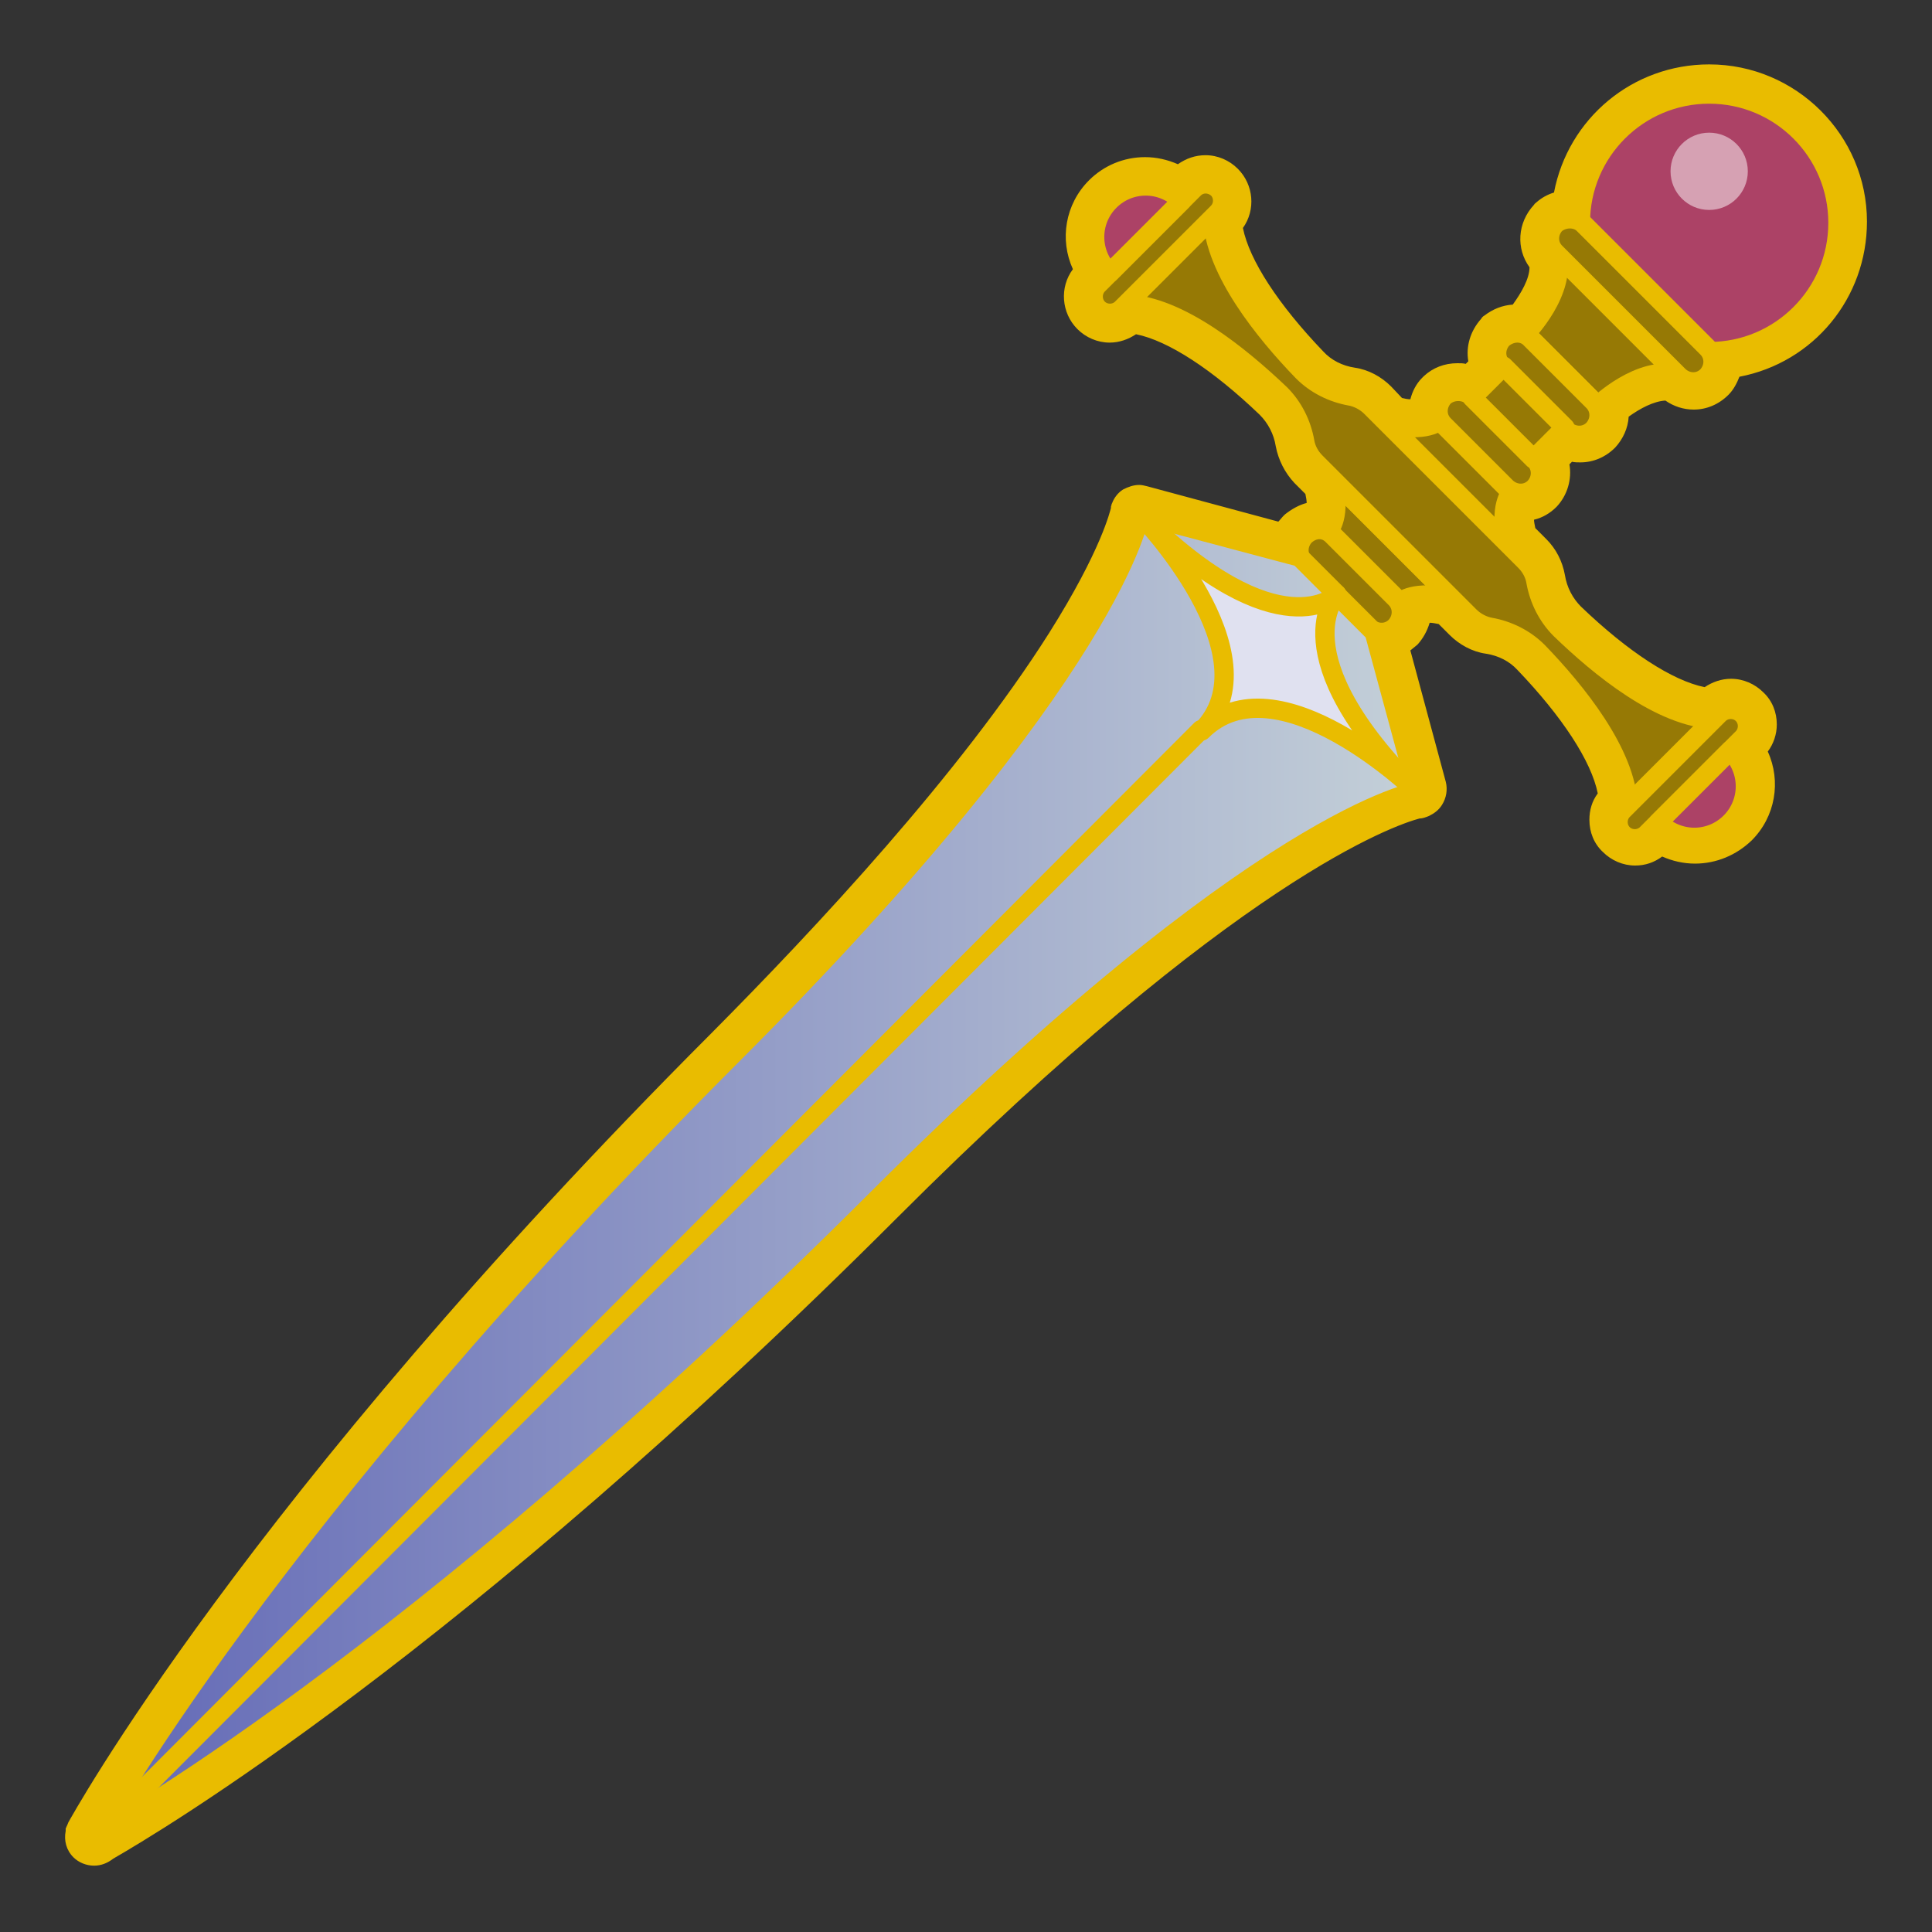 <?xml version="1.0" encoding="utf-8"?>
<!-- Generator: Adobe Illustrator 26.3.1, SVG Export Plug-In . SVG Version: 6.00 Build 0)  -->
<svg version="1.1" id="레이어_1" xmlns="http://www.w3.org/2000/svg" xmlns:xlink="http://www.w3.org/1999/xlink" x="0px"
	 y="0px" viewBox="0 0 300 300" style="enable-background:new 0 0 300 300;" xml:space="preserve">
<rect x="0" y="0" width="300" height="300" fill="#333333" stroke="none"/>
<style type="text/css">
	.st0{fill:#E9BC00;}
	.st1{fill:#AC4266;stroke:#E9BC00;stroke-width:3;stroke-miterlimit:10;}
	.st2{fill:#D6A1B3;}
	.st3{fill:#967905;stroke:#E9BC00;stroke-width:3;stroke-linecap:round;stroke-linejoin:round;stroke-miterlimit:10;}
	.st4{fill:#967905;stroke:#E9BC00;stroke-width:3;stroke-linecap:round;stroke-linejoin:round;stroke-miterlimit:10;}
	.st5{fill:url(#SVGID_1_);stroke:#E9BC00;stroke-width:3;stroke-linecap:round;stroke-linejoin:round;stroke-miterlimit:10;}
	.st6{fill:#FFFFFF;stroke:#E9BC00;stroke-width:3;stroke-linecap:round;stroke-linejoin:round;stroke-miterlimit:10;}
	.st7{fill:#E0E1F0;stroke:#E9BC00;stroke-width:3;stroke-linecap:round;stroke-linejoin:round;stroke-miterlimit:10;}
	.st8{fill:none;stroke:#E9BC00;stroke-width:3;stroke-linecap:round;stroke-linejoin:round;stroke-miterlimit:10;}
	.st9{fill:#AC4266;stroke:#E9BC00;stroke-width:3;stroke-linecap:round;stroke-linejoin:round;stroke-miterlimit:10;}
</style>
<g>
	<path class="st0" d="M14.6,288.5c-0.8,0-1.6-0.3-2.1-0.9c-0.7-0.7-1-1.8-0.8-2.8v-0.2c0,0,0.1-0.2,0.1-0.3c0-0.1,0.1-0.3,0.2-0.4
		c0.3-0.5,27-49.6,99.5-122.2c57.5-57.5,62.5-82.1,62.6-82.4c0-0.1,0.1-0.3,0.1-0.4v-0.1l0.1-0.1c0.2-0.6,0.6-1.1,1.2-1.4
		c0.5-0.3,1.1-0.5,1.6-0.5c0.3,0,0.5,0,0.8,0.1l21.5,5.8c0.3-0.6,0.7-1.2,1.1-1.7c0.1-0.1,0.1-0.1,0.2-0.2c1.1-1,2.4-1.6,3.8-1.7
		c0.1-0.8,0.1-1.9-0.3-3.4l-2-2c-1.3-1.3-2.2-3-2.5-4.8c-0.4-2.3-1.4-4.3-2.9-5.7c-7.9-7.6-15.2-12.2-20.7-13
		c-1,0.9-2.3,1.4-3.7,1.4c-1.5,0-2.9-0.6-4-1.6c-1.1-1.1-1.6-2.5-1.6-4s0.6-2.9,1.6-4l0,0c-2.4-4.2-1.7-9.5,1.8-13
		c2.1-2.1,4.8-3.2,7.7-3.2c1.9,0,3.7,0.5,5.3,1.4l0,0c1.1-1.1,2.5-1.6,4-1.6s2.9,0.6,4,1.6c2.1,2.1,2.2,5.5,0.2,7.7
		c0.8,5.4,5.4,12.7,13,20.7c1.5,1.5,3.5,2.6,5.7,2.9c1.8,0.3,3.5,1.2,4.8,2.5l2,2c1,0.2,1.8,0.3,2.6,0.3c0.3,0,0.5,0,0.7,0
		c0.1-1.4,0.7-2.7,1.7-3.8c0-0.1,0.1-0.1,0.2-0.2c1.1-1,2.6-1.6,4.2-1.6c0.6,0,1.2,0.1,1.7,0.2l1.6-1.6c-0.7-2.1-0.1-4.3,1.4-6
		c0.1-0.1,0.2-0.2,0.3-0.3c1.1-0.9,2.6-1.4,4-1.4c0.1,0,0.1,0,0.2,0c1.9-2.3,3.6-5.3,3.3-7.8c-2-2.4-1.9-5.8,0.3-8.1
		c0.1-0.1,0.2-0.2,0.2-0.2c0.9-0.7,1.9-1.2,3-1.5c1.7-11.3,11.3-19.6,22.8-19.6c12.7,0,23,10.3,23,23c0,11.5-8.3,21.1-19.5,22.8
		c-0.2,1.1-0.8,2.2-1.6,3.1c-1.2,1.2-2.7,1.9-4.4,1.9c-1.4,0-2.8-0.5-3.9-1.4c-0.1,0-0.3,0-0.4,0c-2.8,0-5.8,2.1-7.3,3.2
		c0.1,1.6-0.5,3.2-1.7,4.5c-1.2,1.2-2.7,1.9-4.4,1.9c-0.6,0-1.2-0.1-1.8-0.3l-1.6,1.6c0.6,2.1,0.1,4.3-1.4,6
		c-1.1,1.1-2.5,1.7-3.9,1.8c-0.1,0.7-0.1,1.8,0.3,3.3l2,2c1.3,1.3,2.2,3,2.5,4.8c0.4,2.3,1.4,4.3,2.9,5.7c7.9,7.6,15.2,12.2,20.7,13
		c1-0.9,2.3-1.4,3.7-1.4c1.5,0,2.9,0.6,4,1.6c1.1,1.1,1.6,2.5,1.6,4s-0.6,2.9-1.6,4l0,0c2.4,4.2,1.7,9.5-1.8,13
		c-2.1,2.1-4.8,3.2-7.7,3.2c-1.9,0-3.7-0.5-5.3-1.4l0,0c-1.1,1.1-2.5,1.6-4,1.6s-2.9-0.6-4-1.6c-1.1-1.1-1.6-2.5-1.6-4
		c0-1.4,0.5-2.7,1.4-3.7c-0.8-5.4-5.4-12.7-13-20.7c-1.5-1.5-3.5-2.6-5.7-2.9c-1.8-0.3-3.5-1.2-4.8-2.5l-2-2c-1-0.2-1.8-0.3-2.6-0.3
		c-0.3,0-0.6,0-0.8,0c-0.1,1.4-0.7,2.7-1.7,3.8c-0.5,0.5-1.1,1-1.8,1.3l5.8,21.5c0.2,0.8,0.1,1.7-0.4,2.4c-0.3,0.5-0.8,0.9-1.4,1.1
		c-0.4,0.2-0.7,0.3-1.1,0.3c-3.4,0.9-28.3,8.8-81.9,62.4c-68.3,68.3-115.6,95.9-121.6,99.3C16.1,288.2,15.4,288.5,14.6,288.5z"/>
	<path class="st0" d="M265.4,13c11.9,0,21.5,9.7,21.5,21.5c0,11.2-8.5,20.4-19.4,21.4c0.1,1.2-0.4,2.4-1.3,3.4
		c-0.9,0.9-2.1,1.4-3.3,1.4c-1.1,0-2.3-0.4-3.2-1.3l0,0c-0.3-0.1-0.7-0.1-1-0.1c-3.7,0-7.4,2.8-8.9,4.1c0.3,1.4-0.1,2.9-1.2,4.1
		c-0.9,0.9-2.1,1.4-3.3,1.4c-0.7,0-1.5-0.2-2.2-0.6l-3,3c0.9,1.7,0.7,3.8-0.8,5.3c-0.9,0.9-2.1,1.4-3.3,1.4c-0.3,0-0.5,0-0.8-0.1
		c-0.3,0.9-0.6,2.7,0.1,5.7l2.3,2.3c1.1,1.1,1.8,2.5,2.1,4c0.5,2.6,1.6,4.9,3.4,6.6c8.5,8.2,16.4,13,22.2,13.5l0.3-0.3
		c0.8-0.8,1.9-1.2,2.9-1.2s2.1,0.4,2.9,1.2c1.6,1.6,1.6,4.2,0,5.8l-0.9,0.9c2.6,3.7,2.3,8.8-1,12.1c-1.8,1.8-4.2,2.7-6.6,2.7
		c-1.9,0-3.9-0.6-5.5-1.8l-0.9,0.9c-0.8,0.8-1.9,1.2-2.9,1.2c-1.1,0-2.1-0.4-2.9-1.2c-1.6-1.6-1.6-4.2,0-5.8l0.3-0.3
		c-0.5-5.9-5.3-13.7-13.5-22.2c-1.7-1.8-4-2.9-6.6-3.4c-1.5-0.3-2.9-1-4-2.1l-2.3-2.3c-1.4-0.4-2.5-0.5-3.4-0.5
		c-1.1,0-1.8,0.2-2.3,0.4c0.2,1.4-0.2,2.8-1.2,4c-0.7,0.7-1.6,1.2-2.5,1.3l6.2,22.9c0.1,0.4,0,0.9-0.2,1.2c-0.2,0.3-0.4,0.5-0.7,0.6
		c-0.2,0.1-0.4,0.2-0.7,0.2l0,0c-3.2,0.8-28.2,8.3-82.8,62.9c-69,69-116.6,96.4-121.4,99.2l-0.1,0.1c-0.3,0.3-0.7,0.4-1.1,0.4
		c-0.4,0-0.8-0.1-1.1-0.4c-0.4-0.4-0.5-0.9-0.4-1.4V285c0-0.1,0-0.1,0.1-0.2c0-0.1,0-0.2,0.1-0.2c0.3-0.5,26.9-49.4,99.3-121.8
		c58.4-58.4,62.9-82.9,63-83.2c0-0.1,0-0.2,0.1-0.3l0,0c0.1-0.3,0.3-0.6,0.6-0.7c0.2-0.2,0.5-0.2,0.8-0.2c0.1,0,0.3,0,0.4,0.1
		l22.9,6.2c0.1-0.9,0.6-1.7,1.2-2.5l0.1-0.1c0.9-0.8,2.1-1.3,3.3-1.3l0,0c0.2,0,0.5,0,0.7,0.1c0.3-0.9,0.7-2.7-0.1-5.7l-2.3-2.3
		c-1.1-1.1-1.8-2.5-2.1-4c-0.5-2.6-1.6-4.9-3.4-6.6c-8.5-8.2-16.4-13-22.2-13.5l-0.3,0.3c-0.8,0.8-1.9,1.2-2.9,1.2
		c-1.1,0-2.1-0.4-2.9-1.2c-1.6-1.6-1.6-4.2,0-5.8l0.9-0.9c-2.6-3.7-2.3-8.8,1-12.1c1.8-1.8,4.2-2.7,6.6-2.7c1.9,0,3.9,0.6,5.5,1.8
		l0.9-0.9c0.8-0.8,1.9-1.2,2.9-1.2c1.1,0,2.1,0.4,2.9,1.2c1.6,1.6,1.6,4.2,0,5.8l-0.3,0.3c0.5,5.9,5.3,13.7,13.5,22.2
		c1.7,1.8,4,2.9,6.6,3.4c1.5,0.3,2.9,1,4,2.1l2.3,2.3c1.4,0.4,2.5,0.5,3.4,0.5c1,0,1.8-0.2,2.3-0.3c-0.2-1.4,0.2-2.8,1.2-3.9
		l0.1-0.1c0.9-0.8,2-1.2,3.2-1.2c0.7,0,1.5,0.2,2.1,0.5l3-3c-0.9-1.7-0.7-3.8,0.8-5.3c0.1-0.1,0.1-0.1,0.2-0.2
		c0.9-0.7,2-1.1,3.1-1.1c0.3,0,0.5,0,0.8,0.1c1.3-1.4,4.8-6,4.1-10l0,0c-1.8-1.8-1.8-4.5,0-6.4l0.1-0.1c0.9-0.8,2.1-1.2,3.2-1.2
		c0.1,0,0.1,0,0.2,0C245,21.6,254.2,13,265.4,13 M265.4,10c-11.9,0-21.9,8.4-24.1,19.9c-1,0.3-1.9,0.8-2.7,1.5
		c-0.1,0.1-0.3,0.2-0.4,0.4c-2.6,2.8-2.8,6.8-0.7,9.7c0,1.8-1.3,4-2.6,5.8c-1.6,0.1-3.1,0.7-4.4,1.7c-0.2,0.1-0.4,0.3-0.5,0.5
		c-1.7,1.9-2.4,4.3-2,6.6l-0.4,0.4c-0.4-0.1-0.8-0.1-1.3-0.1c-2,0-3.8,0.7-5.2,2c-0.1,0.1-0.2,0.2-0.3,0.3c-0.9,0.9-1.5,2.1-1.8,3.3
		c-0.4,0-0.9-0.1-1.3-0.2L216,60c-1.5-1.5-3.5-2.6-5.6-2.9c-2-0.3-3.7-1.2-4.9-2.5c-7-7.3-11.5-14.2-12.5-19.2
		c2-2.8,1.7-6.7-0.8-9.2c-1.3-1.3-3.1-2.1-5-2.1c-1.6,0-3,0.5-4.3,1.4c-1.6-0.7-3.3-1.1-5.1-1.1c-3.3,0-6.4,1.3-8.7,3.6
		c-3.7,3.7-4.6,9.2-2.5,13.8c-2.1,2.8-1.8,6.8,0.7,9.3c1.3,1.3,3.1,2.1,5,2.1c1.5,0,2.9-0.5,4.1-1.3c5,1,11.9,5.5,19.2,12.5
		c1.3,1.3,2.2,3,2.5,4.9c0.4,2.1,1.4,4.1,2.9,5.7l1.7,1.7c0.1,0.5,0.2,1,0.2,1.4c-1.2,0.3-2.4,1-3.4,1.8c-0.1,0.1-0.2,0.2-0.2,0.2
		c-0.3,0.3-0.5,0.6-0.8,0.9l-20.4-5.5c-0.4-0.1-0.8-0.2-1.2-0.2c-0.9,0-1.7,0.3-2.5,0.7c-0.8,0.5-1.4,1.3-1.7,2.1l-0.1,0.2v0.1
		c-0.1,0.2-0.1,0.3-0.1,0.5c-0.1,0.3-1.4,6.4-9.6,19.4c-13.8,21.8-36.2,45.8-52.5,62.2c-72.7,72.8-99.5,122-99.8,122.5
		c-0.1,0.3-0.2,0.5-0.3,0.7c0,0.1-0.1,0.2-0.1,0.2v0.1v0.2v0.1c-0.3,1.5,0.1,3,1.2,4.1c0.8,0.8,2,1.3,3.2,1.3c1.1,0,2.1-0.4,3-1.1
		c6.6-3.8,53.8-31.6,121.7-99.5c52.8-52.8,77.4-61,81.1-62c0.5,0,1-0.2,1.5-0.4c0.8-0.4,1.5-0.9,2-1.7c0.7-1.1,0.9-2.4,0.6-3.6
		L219,101c0.4-0.3,0.7-0.6,1.1-0.9l0,0l0,0c0.9-1,1.5-2.1,1.9-3.4c0.4,0,0.9,0.1,1.4,0.2l1.7,1.7c1.5,1.5,3.5,2.6,5.6,2.9
		c2,0.3,3.7,1.2,4.9,2.5c7,7.3,11.5,14.2,12.5,19.2c-0.9,1.2-1.3,2.6-1.3,4.1c0,1.9,0.7,3.7,2.1,5c1.3,1.3,3.1,2.1,5,2.1
		c1.6,0,3-0.5,4.2-1.4c1.6,0.7,3.3,1.1,5.1,1.1c3.3,0,6.4-1.3,8.8-3.6c3.7-3.7,4.6-9.2,2.5-13.8c0.9-1.2,1.4-2.7,1.4-4.2
		c0-1.9-0.7-3.7-2.1-5c-1.3-1.3-3.1-2.1-5-2.1c-1.5,0-2.9,0.5-4.1,1.3c-5-1-11.9-5.5-19.2-12.5c-1.3-1.3-2.2-3-2.5-4.9
		c-0.4-2.2-1.4-4.1-2.9-5.6l-1.7-1.7c-0.1-0.5-0.2-1-0.2-1.3c1.3-0.3,2.5-1,3.5-2l0,0l0,0c1.7-1.8,2.4-4.3,2-6.6l0.4-0.4
		c0.4,0.1,0.9,0.1,1.3,0.1c2,0,3.9-0.8,5.4-2.3l0,0l0,0c1.2-1.3,2-3,2.1-4.8c1.8-1.3,3.9-2.4,5.7-2.5c1.3,0.9,2.8,1.4,4.4,1.4
		c2,0,3.9-0.8,5.4-2.3l0,0l0,0c0.8-0.8,1.3-1.8,1.7-2.8c11.5-2.2,19.8-12.2,19.8-24.1C289.9,21,278.9,10,265.4,10L265.4,10z"/>
</g>
<g>
	<circle class="st1" cx="265.4" cy="34.6" r="20"/>
	<circle class="st2" cx="265.4" cy="26.6" r="6"/>
	<path class="st3" d="M223.6,65.3c0,0-2.2,2.1-8.2,0.5l9.4,9.4l9.4,9.4c-1.7-5.9,0.5-8.2,0.5-8.2L223.6,65.3z"/>
	<path class="st3" d="M217.4,93.5c0,0,2.2-2.1,8.2-0.5l-9.4-9.4l-9.4-9.4c1.7,5.9-0.5,8.2-0.5,8.2L217.4,93.5z"/>
	<path class="st3" d="M248.1,63c0,0,6.6-6.4,12.5-4.8l-9.4-9.4l-9.5-9.5c1.7,5.9-4.8,12.5-4.8,12.5L248.1,63z"/>
	<path class="st3" d="M245.9,34.8L265.1,54c1.2,1.2,1.2,3.1,0,4.4l0,0c-1.2,1.2-3.1,1.2-4.4,0l-19.2-19.2c-1.2-1.2-1.2-3.1,0-4.4
		l0,0C242.8,33.7,244.8,33.7,245.9,34.8z"/>
	<path class="st3" d="M228.6,61.6l9.7,9.7c1.2,1.2,1.2,3.1,0,4.4l0,0c-1.2,1.2-3.1,1.2-4.4,0l-9.7-9.7c-1.2-1.2-1.2-3.1,0-4.4l0,0
		C225.4,60.5,227.5,60.5,228.6,61.6z"/>
	<path class="st3" d="M237.7,52.6l9.7,9.7c1.2,1.2,1.2,3.1,0,4.4l0,0c-1.2,1.2-3.1,1.2-4.4,0l-9.7-9.7c-1.2-1.2-1.2-3.1,0-4.4l0,0
		C234.7,51.4,236.6,51.4,237.7,52.6z"/>
	
		<rect x="232.4" y="57.3" transform="matrix(0.707 -0.707 0.707 0.707 23.775 185.531)" class="st4" width="6.9" height="13.5"/>
	<path class="st3" d="M207,83.2l9.7,9.7c1.2,1.2,1.2,3.1,0,4.4l0,0c-1.2,1.2-3.1,1.2-4.4,0l-9.7-9.7c-1.2-1.2-1.2-3.1,0-4.4l0,0
		C204,81.9,205.8,81.9,207,83.2z"/>
	
		<linearGradient id="SVGID_1_" gradientUnits="userSpaceOnUse" x1="14.6" y1="117.35" x2="220.1" y2="117.35" gradientTransform="matrix(1 0 0 -1 0 300)">
		<stop  offset="0" style="stop-color:#6268B6"/>
		<stop  offset="1" style="stop-color:#C4D0D8"/>
	</linearGradient>
	<path class="st5" d="M207.5,92.2L207.5,92.2l-5.7-5.7L177,79.9c0,0-3.6,24.2-63.4,84c-73,73.1-99,121.5-99,121.5
		s48.3-26,121.5-99.1c59.8-59.8,84-63.4,84-63.4l-6.7-24.7l-5.8-5.8l0.1,0.1"/>
	<path class="st6" d="M186.5,113.4"/>
	<path class="st7" d="M207.6,92.3L207.6,92.3c0.1,0.1-9,9-30.5-12.3c0,0,21.1,21.8,9.5,33.5c11.7-11.7,33.5,9.5,33.5,9.5
		C198.6,101.6,207.6,92.3,207.6,92.3L207.6,92.3"/>
	<line class="st8" x1="14.6" y1="285.5" x2="186.5" y2="113.3"/>
	<path class="st3" d="M242.3,97.7c-2-2-3.3-4.6-3.8-7.4c-0.2-1.2-0.8-2.3-1.7-3.2l-23.9-23.9c-0.9-0.9-2.1-1.5-3.2-1.7
		c-2.8-0.5-5.4-1.8-7.4-3.8c-5.9-6.1-13.7-15.7-14-23.9l-6.7,6.7l-6.7,6.7c8.2,0.3,17.7,8.1,23.9,14c2,2,3.3,4.6,3.8,7.4
		c0.2,1.2,0.8,2.3,1.7,3.2l23.9,23.9c0.9,0.9,2.1,1.5,3.2,1.7c2.8,0.5,5.4,1.8,7.4,3.8c5.9,6.1,13.7,15.7,14,23.9l6.7-6.7l6.7-6.7
		C257.9,111.4,248.4,103.6,242.3,97.7z"/>
	<path class="st3" d="M252,129.5L252,129.5c-1-1-1-2.7,0-3.7l14.9-14.9c1-1,2.7-1,3.7,0l0,0c1,1,1,2.7,0,3.7l-14.9,14.9
		C254.7,130.5,253,130.5,252,129.5z"/>
	<path class="st9" d="M268.7,116.5c3.1,3.1,3.1,8.1,0,11.2c-3.1,3.1-8.1,3.1-11.2,0L268.7,116.5z"/>
	<path class="st3" d="M189.1,29.3L189.1,29.3c1,1,1,2.7,0,3.7l-14.9,14.9c-1,1-2.7,1-3.7,0l0,0c-1-1-1-2.7,0-3.7l14.9-14.9
		C186.4,28.3,188,28.3,189.1,29.3z"/>
	<path class="st9" d="M172.3,42.4c-3.1-3.1-3.1-8.1,0-11.2s8.1-3.1,11.2,0L172.3,42.4z"/>
</g>
</svg>
